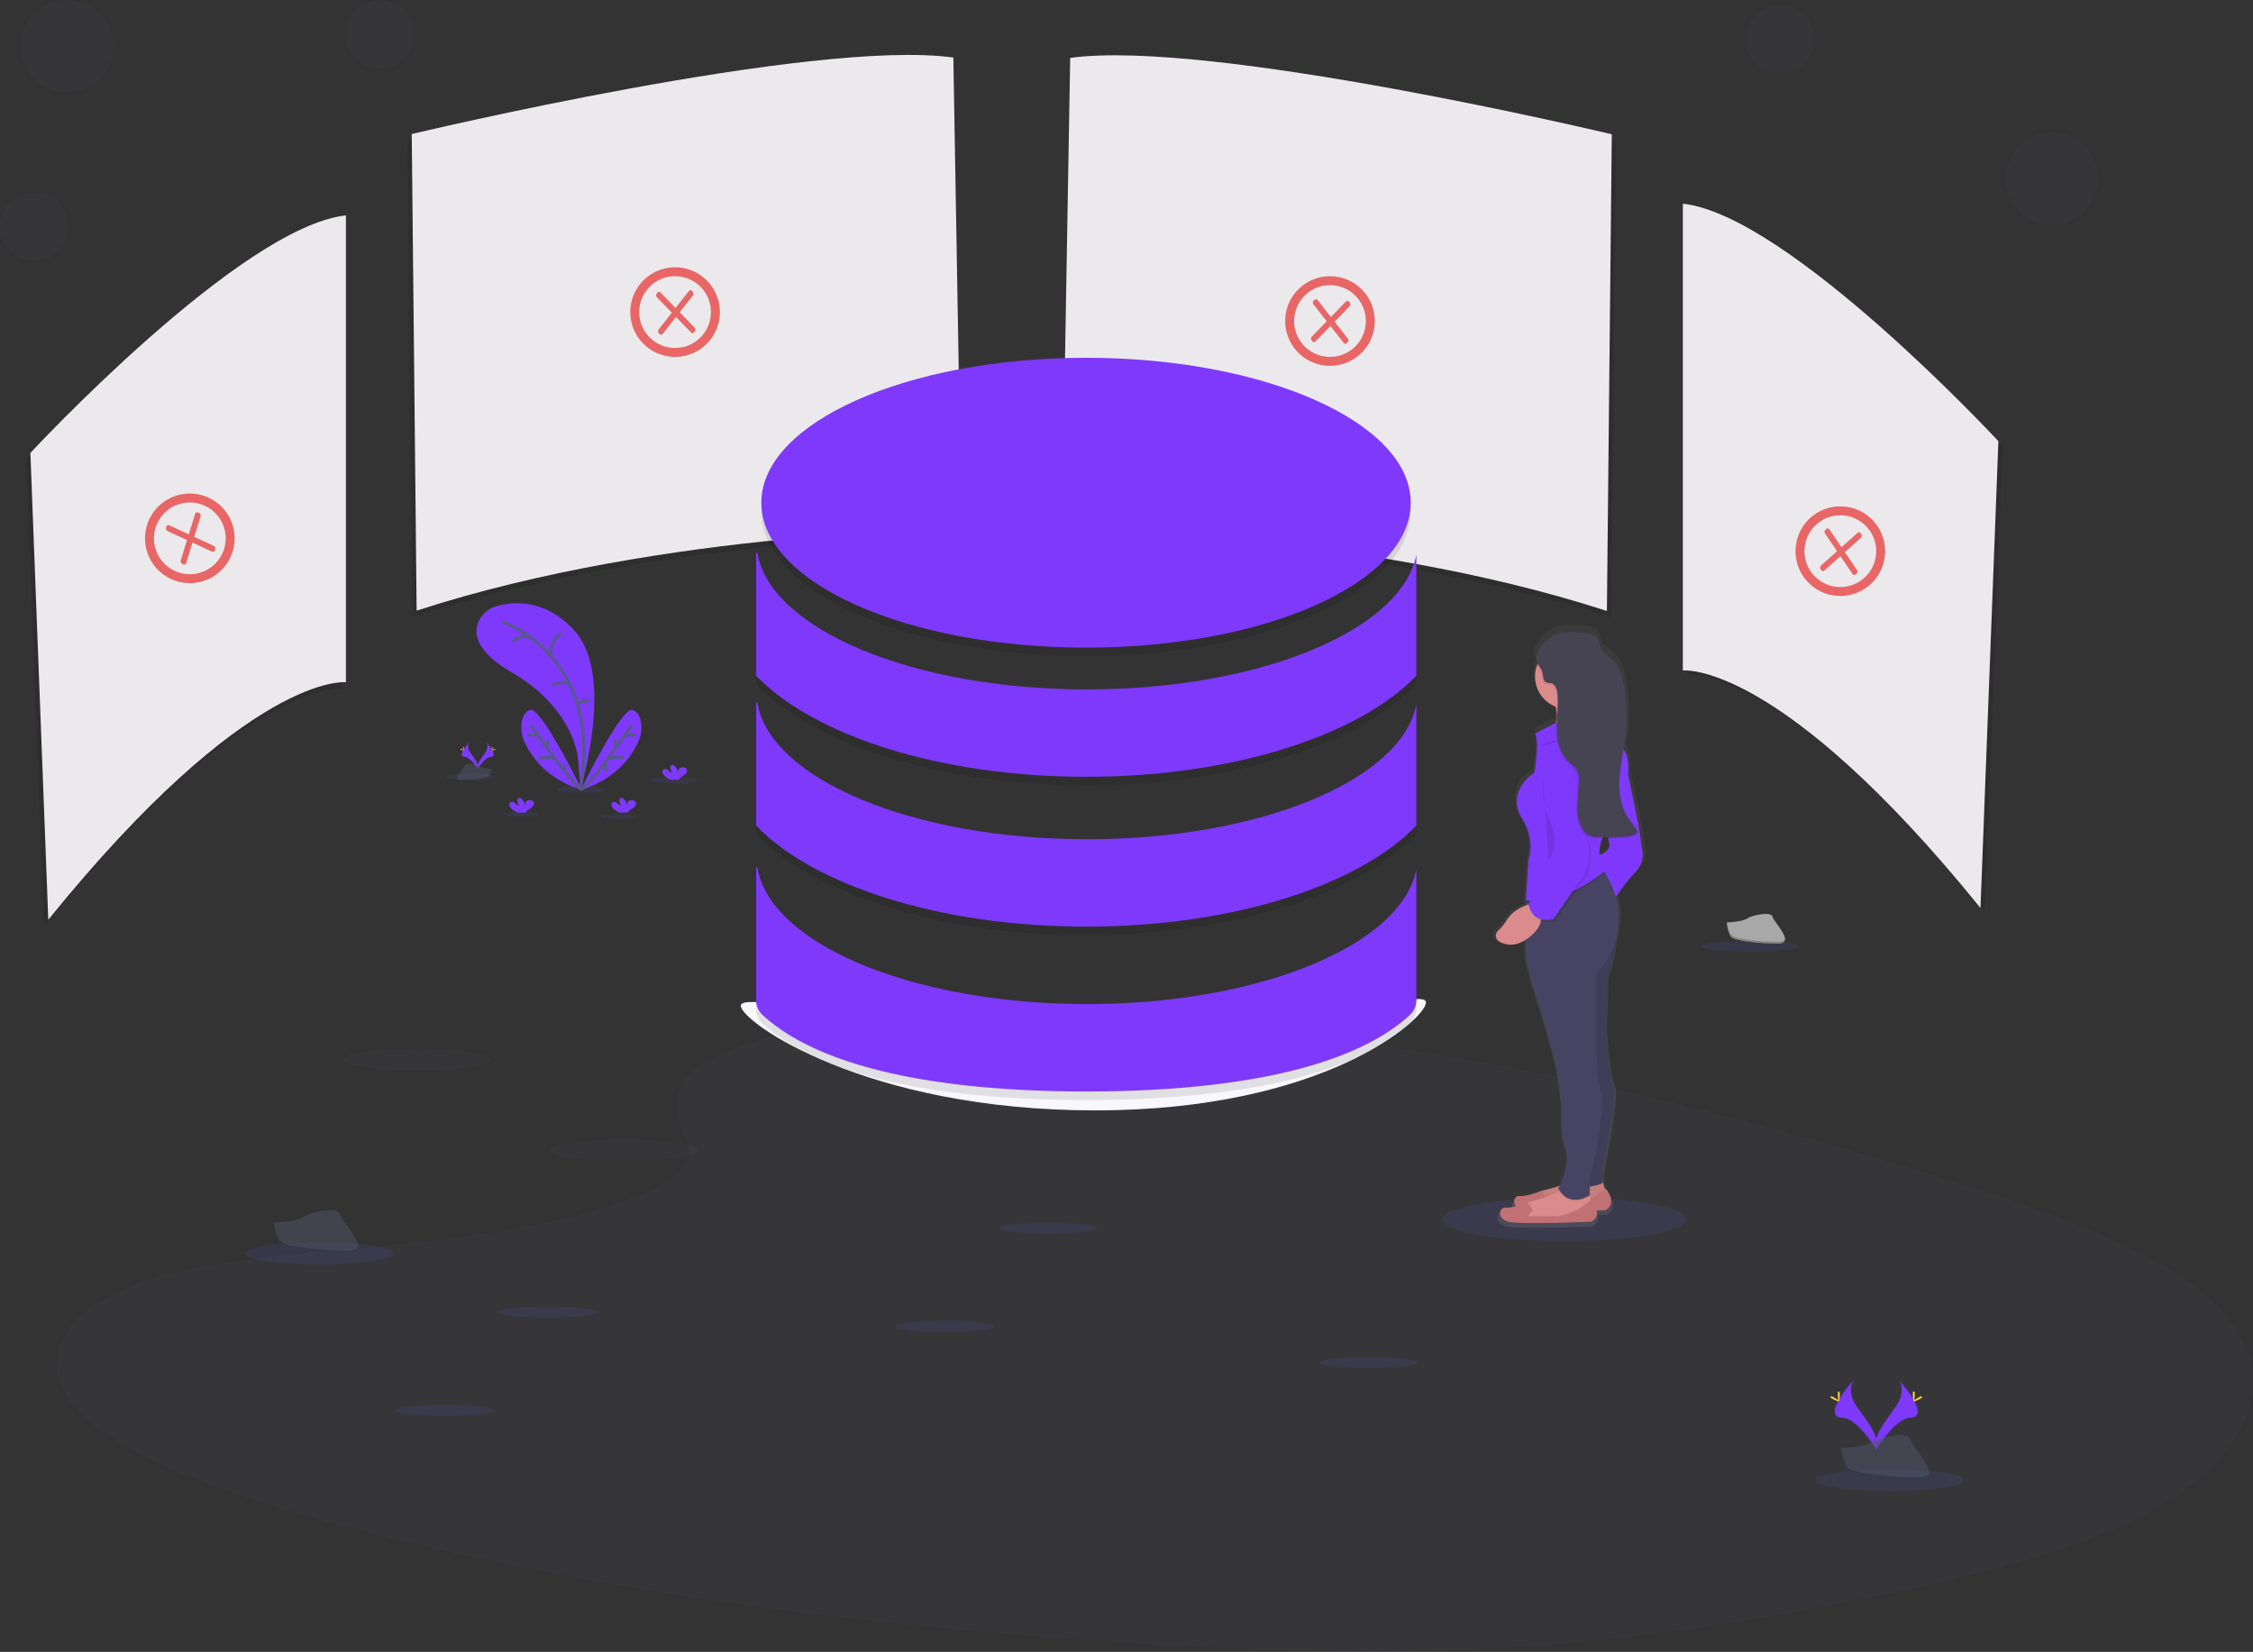 <svg xmlns="http://www.w3.org/2000/svg" xmlns:xlink="http://www.w3.org/1999/xlink" width="756.823" height="554.857" viewBox="0 0 756.823 554.857"><rect x="0" y="0" width="756.823" height="554.857" fill="#333333" stroke="none"/><defs><linearGradient id="a" x1="16.614" y1="1" x2="16.614" gradientUnits="objectBoundingBox"><stop offset="0" stop-color="gray" stop-opacity="0.251"/><stop offset="0.54" stop-color="gray" stop-opacity="0.122"/><stop offset="1" stop-color="gray" stop-opacity="0.102"/></linearGradient></defs><g transform="translate(-4754.177 -3487)"><g transform="translate(4754.177 3487)"><path d="M326.629,549.642c25.031-9.845,64.323-11.852,100.088-11.064,112.342,2.459,213.749,26.386,301.461,53.453,31.756,9.8,63.018,20.363,83.632,33.857,41.96,27.469,29.512,65.521-28.831,88.15-19.854,7.7-43.917,13.623-68.625,18.829-43.939,9.307-91.319,16.771-141.18,18.922-35.549,1.513-71.544.28-106.885-1.836-98.754-5.93-195.68-18.958-276.925-41.35-35.636-9.8-69.22-21.991-83.891-37.858s-5.292-35.958,31.1-45.351c15.057-3.879,33.04-5.636,50.657-7.278,25.927-2.423,52.27-4.818,75.666-9.744,24.171-5.091,52.786-14.935,48-26.2C305.742,570.084,301.627,559.473,326.629,549.642Z" transform="translate(-79.768 -197.603)" fill="#505668" opacity="0.1"/><path d="M574.542,92.873l-2.732,158.46s98.89,0,183.025,27.318l1.642-160.123S621.528,86.319,574.542,92.873Z" transform="translate(-213.612 -71.269)" opacity="0.1"/><path d="M572.542,89.873l-2.732,158.46s98.89,0,183.025,27.318l1.642-160.123S619.528,83.319,572.542,89.873Z" transform="translate(-213.046 -70.42)" fill="#ebe9eb"/><path d="M445.075,92.7l2.732,158.46s-98.89,0-183.025,27.318L263.14,118.4S398.089,86.15,445.075,92.7Z" transform="translate(-126.262 -71.221)" opacity="0.1"/><path d="M447.075,89.7l2.732,158.46s-98.89,0-183.025,27.318L265.14,115.4S400.089,83.15,447.075,89.7Z" transform="translate(-126.828 -70.372)" fill="#ebe9eb"/><path d="M862.65,160.51v156.8s32.266-3.822,99.98,79.768l6.016-156.8S898.164,164.339,862.65,160.51Z" transform="translate(-295.916 -90.659)" opacity="0.1"/><path d="M860.65,158.51v156.8s32.266-3.822,99.98,79.768l6.016-156.8S896.164,162.339,860.65,158.51Z" transform="translate(-295.35 -90.093)" fill="#ebe9eb"/><path d="M190.469,167V323.811s-32.266-3.822-99.98,79.768l-6.009-156.8S154.955,170.836,190.469,167Z" transform="translate(-75.704 -92.495)" opacity="0.1"/><path d="M192.469,164V320.811s-32.266-3.822-99.98,79.768l-6.009-156.8S156.955,167.836,192.469,164Z" transform="translate(-76.27 -91.646)" fill="#ebe9eb"/><path d="M649.461,532.3c0,5.342-33.922,36.209-111.137,36.209S419.3,538.715,419.3,533.373s43.243,7.887,120.458,7.887S649.461,526.949,649.461,532.3Z" transform="translate(-170.453 -195.531)" fill="#f7f7fd"/><ellipse cx="8.217" cy="1.126" rx="8.217" ry="1.126" transform="translate(218.438 260.943)" fill="#6c63ff" opacity="0.1"/><ellipse cx="8.217" cy="1.126" rx="8.217" ry="1.126" transform="translate(186.968 264.133)" fill="#6c63ff" opacity="0.1"/><ellipse cx="8.217" cy="1.126" rx="8.217" ry="1.126" transform="translate(149.913 259.817)" fill="#6c63ff" opacity="0.1"/><ellipse cx="5.836" cy="0.803" rx="5.836" ry="0.803" transform="translate(201.947 273.54)" fill="#6c63ff" opacity="0.1"/><ellipse cx="5.836" cy="0.803" rx="5.836" ry="0.803" transform="translate(169.287 272.737)" fill="#6c63ff" opacity="0.1"/><path d="M330.429,408.072s11.515-37.765-1.807-52.887c-9.967-11.314-21.3-9.988-26.314-8.554a9.364,9.364,0,0,0-6.044,5.019c-1.771,3.822-1.434,10.038,11.056,17.266,20.93,12.117,22.227,28.745,22.227,28.745Z" transform="translate(-135.416 -143.064)" fill="#7f39fb"/><path d="M307.48,354.46s33.958,10.619,26.343,56.092" transform="translate(-138.81 -145.544)" fill="none" stroke="#565987" stroke-miterlimit="10" stroke-width="1"/><path d="M333.766,359.77s-4.675,3.148-3.191,7.887" transform="translate(-145.263 -147.047)" fill="none" stroke="#565987" stroke-miterlimit="10" stroke-width="1"/><path d="M312.23,362.974s2.868-2.911,6.331-1.3" transform="translate(-140.154 -147.447)" fill="none" stroke="#565987" stroke-miterlimit="10" stroke-width="1"/><path d="M331,383.69s5.019-2.545,6.317.645" transform="translate(-145.466 -153.544)" fill="none" stroke="#565987" stroke-miterlimit="10" stroke-width="1"/><path d="M346.756,391.473s-3.771-.3-3.836,1.5" transform="translate(-148.839 -156.013)" fill="none" stroke="#565987" stroke-miterlimit="10" stroke-width="1"/><path d="M336.829,422.511s-13.494-27.447-17.208-26.845c-1.757.287-2.567,2.015-2.94,3.757a11.042,11.042,0,0,0,.717,6.683C319.341,410.494,324.482,418.847,336.829,422.511Z" transform="translate(-141.35 -157.202)" fill="#7f39fb"/><path d="M321,402.93s14.161,20.535,16.9,21.439" transform="translate(-142.636 -159.26)" fill="none" stroke="#565987" stroke-miterlimit="10" stroke-width="1"/><line x2="3.305" transform="translate(177.081 246.875)" fill="none" stroke="#565987" stroke-miterlimit="10" stroke-width="1"/><line x2="5.177" y2="0.222" transform="translate(181.039 254.389)" fill="none" stroke="#565987" stroke-miterlimit="10" stroke-width="1"/><line x1="0.566" y2="2.696" transform="translate(183.627 248.38)" fill="none" stroke="#565987" stroke-miterlimit="10" stroke-width="1"/><line x1="0.1" y2="2.452" transform="translate(189.6 256.59)" fill="none" stroke="#565987" stroke-miterlimit="10" stroke-width="1"/><path d="M344.31,422.511s13.487-27.447,17.208-26.845c1.764.287,2.574,2.015,2.94,3.757a11.092,11.092,0,0,1-.717,6.683C361.8,410.494,356.657,418.847,344.31,422.511Z" transform="translate(-149.232 -157.202)" fill="#7f39fb"/><path d="M361.483,402.93s-14.161,20.535-16.893,21.439" transform="translate(-149.311 -159.26)" fill="none" stroke="#565987" stroke-miterlimit="10" stroke-width="1"/><line x1="3.305" transform="translate(210.171 246.875)" fill="none" stroke="#565987" stroke-miterlimit="10" stroke-width="1"/><line x1="5.184" y2="0.222" transform="translate(204.334 254.389)" fill="none" stroke="#565987" stroke-miterlimit="10" stroke-width="1"/><line x2="0.566" y2="2.696" transform="translate(206.364 248.38)" fill="none" stroke="#565987" stroke-miterlimit="10" stroke-width="1"/><line x2="0.1" y2="2.452" transform="translate(203.402 256.59)" fill="none" stroke="#565987" stroke-miterlimit="10" stroke-width="1"/><path d="M311.684,440.585a2.337,2.337,0,0,1-.767-1.162,1.018,1.018,0,0,1,.538-1.176c.488-.194,1.018.151,1.434.495a1.893,1.893,0,0,0,1.377.667,2.108,2.108,0,0,1-.652-1.965.9.9,0,0,1,.186-.4c.272-.294.767-.165,1.1.065a4.079,4.079,0,0,1,1.334,3.42,6.138,6.138,0,0,0,0-1.434,1.434,1.434,0,0,1,.531-1.248,1.621,1.621,0,0,1,.8-.194,1.678,1.678,0,0,1,1.312.373,1.319,1.319,0,0,1-.05,1.613,5.127,5.127,0,0,1-1.355,1.083,2.918,2.918,0,0,0-.968.925.672.672,0,0,0-.072.165h-2.94A8.532,8.532,0,0,1,311.684,440.585Z" transform="translate(-139.773 -168.865)" fill="#7f39fb"/><path d="M383.384,425.167a2.323,2.323,0,0,1-.767-1.154,1.025,1.025,0,0,1,.538-1.183,1.506,1.506,0,0,1,1.434.5,1.857,1.857,0,0,0,1.377.66,2.1,2.1,0,0,1-.652-1.965.8.8,0,0,1,.186-.394c.272-.294.767-.172,1.1.057a4.085,4.085,0,0,1,1.334,3.427,6.193,6.193,0,0,0,0-1.434,1.434,1.434,0,0,1,.531-1.248,1.542,1.542,0,0,1,.8-.186,1.649,1.649,0,0,1,1.312.373,1.3,1.3,0,0,1-.05,1.606,5.126,5.126,0,0,1-1.355,1.083,2.989,2.989,0,0,0-.968.925.675.675,0,0,0-.072.165h-2.94a8.273,8.273,0,0,1-1.807-1.233Z" transform="translate(-160.063 -164.504)" fill="#7f39fb"/><path d="M359.484,440.585a2.337,2.337,0,0,1-.767-1.162,1.025,1.025,0,0,1,.538-1.176c.495-.194,1.018.151,1.434.495a1.9,1.9,0,0,0,1.377.667,2.1,2.1,0,0,1-.645-1.965.817.817,0,0,1,.179-.4c.272-.294.767-.165,1.1.065a4.084,4.084,0,0,1,1.341,3.42,6.58,6.58,0,0,0,0-1.434,1.434,1.434,0,0,1,.531-1.248,2.151,2.151,0,0,1,2.115.179,1.305,1.305,0,0,1-.05,1.613,5.018,5.018,0,0,1-1.355,1.083,3.054,3.054,0,0,0-.968.925,1.15,1.15,0,0,0-.072.165h-2.933A8.4,8.4,0,0,1,359.484,440.585Z" transform="translate(-153.3 -168.865)" fill="#7f39fb"/><path d="M291.029,410.89s-1.1,1.434.509,3.585,2.94,4.008,2.4,5.363c0,0-2.431-4.037-4.4-4.094S288.878,413.314,291.029,410.89Z" transform="translate(-133.458 -161.513)" fill="#7f39fb"/><path d="M291.031,410.89a1.692,1.692,0,0,0-.222.452c-1.929,2.259-2.954,4.374-1.1,4.424,1.728.05,3.8,3.141,4.3,3.915a1.319,1.319,0,0,1-.057.179s-2.431-4.037-4.4-4.094S288.88,413.314,291.031,410.89Z" transform="translate(-133.46 -161.513)" opacity="0.1"/><path d="M289.18,413.312c0,.509.057.918.129.918s.122-.409.122-.918-.064-.265-.136-.265S289.18,412.81,289.18,413.312Z" transform="translate(-133.631 -162.107)" fill="#ffd037"/><path d="M288.1,414.154c.445.244.832.387.868.323s-.3-.308-.717-.545-.272-.072-.3,0S287.655,413.946,288.1,414.154Z" transform="translate(-133.253 -162.339)" fill="#ffd037"/><path d="M298.946,410.89s1.1,1.434-.509,3.585-2.933,4.008-2.395,5.363c0,0,2.424-4.037,4.4-4.094S301.118,413.314,298.946,410.89Z" transform="translate(-135.538 -161.513)" fill="#7f39fb"/><path d="M298.966,410.89a1.693,1.693,0,0,1,.222.452c1.929,2.259,2.954,4.374,1.1,4.424-1.728.05-3.793,3.141-4.3,3.915a1.31,1.31,0,0,0,.057.179s2.424-4.037,4.4-4.094S301.138,413.314,298.966,410.89Z" transform="translate(-135.558 -161.513)" opacity="0.1"/><path d="M302.9,413.312c0,.509-.05.918-.122.918s-.129-.409-.129-.918.072-.265.143-.265S302.9,412.81,302.9,413.312Z" transform="translate(-137.443 -162.107)" fill="#ffd037"/><path d="M303.66,414.154c-.445.244-.832.387-.86.323s.294-.308.717-.545.272-.072.308,0S304.083,413.946,303.66,414.154Z" transform="translate(-137.485 -162.339)" fill="#ffd037"/><path d="M297.99,422.487s-3.083-.093-4.008-.753-4.732-1.434-4.962-.394-4.625,5.27-1.154,5.3,8.074-.545,9-1.1S297.99,422.487,297.99,422.487Z" transform="translate(-132.883 -164.326)" fill="rgba(80,86,104,0.5)"/><path d="M287.809,426.916c3.47,0,8.074-.538,9-1.1.717-.43.982-1.972,1.076-2.682h.108s-.2,2.481-1.126,3.047-5.521,1.133-9,1.1c-1,0-1.348-.366-1.326-.9C286.676,426.715,287.063,426.909,287.809,426.916Z" transform="translate(-132.884 -164.977)" opacity="0.2"/><ellipse cx="24.895" cy="3.678" rx="24.895" ry="3.678" transform="translate(115.045 352.24)" fill="#505668" opacity="0.1"/><ellipse cx="24.895" cy="3.678" rx="24.895" ry="3.678" transform="translate(184.581 382.699)" fill="#505668" opacity="0.1"/><ellipse cx="24.895" cy="3.678" rx="24.895" ry="3.678" transform="translate(82.292 417.352)" fill="#6c63ff" opacity="0.1"/><ellipse cx="24.895" cy="3.678" rx="24.895" ry="3.678" transform="translate(609.762 493.47)" fill="#6c63ff" opacity="0.1"/><ellipse cx="16.484" cy="1.843" rx="16.484" ry="1.843" transform="translate(335.634 410.669)" fill="#6c63ff" opacity="0.1"/><ellipse cx="16.484" cy="1.843" rx="16.484" ry="1.843" transform="translate(571.531 316.023)" fill="#6c63ff" opacity="0.1"/><ellipse cx="16.484" cy="1.843" rx="16.484" ry="1.843" transform="translate(443.179 455.841)" fill="#6c63ff" opacity="0.1"/><ellipse cx="16.484" cy="1.843" rx="16.484" ry="1.843" transform="translate(300.895 443.68)" fill="#6c63ff" opacity="0.1"/><ellipse cx="16.484" cy="1.843" rx="16.484" ry="1.843" transform="translate(167.552 438.898)" fill="#6c63ff" opacity="0.1"/><ellipse cx="16.484" cy="1.843" rx="16.484" ry="1.843" transform="translate(132.805 471.909)" fill="#6c63ff" opacity="0.1"/><g transform="translate(253.988 123.047)" opacity="0.1"><ellipse cx="109.072" cy="48.678" rx="109.072" ry="48.678" transform="translate(1.757)"/><path d="M648.264,326.6c-4.825,25.382-52.507,45.308-110.628,45.308-58.63,0-106.641-20.277-110.757-45.968h-.409V367.3c19.173,20.033,61.62,33.965,110.893,33.965s91.72-13.932,110.9-33.965Z" transform="translate(-426.47 -260.52)"/><path d="M648.264,396.8c-4.825,25.375-52.507,45.308-110.628,45.308-58.63,0-106.641-20.277-110.757-45.975h-.409V437.5c19.173,20.033,61.62,33.958,110.893,33.958s91.72-13.924,110.9-33.958Z" transform="translate(-426.47 -280.383)"/><path d="M648.264,474.01c-4.825,25.382-52.507,45.308-110.628,45.308-58.63,0-106.641-20.27-110.757-45.968h-.409v44.613a6.876,6.876,0,0,0,2.208,5.062c20.076,18.434,61.226,25.655,108.685,25.655s88.587-7.22,108.692-25.655a6.876,6.876,0,0,0,2.208-5.062Z" transform="translate(-426.47 -302.235)"/></g><ellipse cx="109.072" cy="48.678" rx="109.072" ry="48.678" transform="translate(255.744 120.179)" fill="#7f39fb"/><path d="M648.264,322.6c-4.825,25.382-52.507,45.308-110.628,45.308-58.63,0-106.641-20.277-110.757-45.968h-.409V363.3c19.173,20.033,61.62,33.965,110.893,33.965s91.72-13.932,110.9-33.965Z" transform="translate(-172.482 -136.341)" fill="#7f39fb"/><path d="M648.264,392.8c-4.825,25.375-52.507,45.308-110.628,45.308-58.63,0-106.641-20.277-110.757-45.975h-.409V433.5c19.173,20.033,61.62,33.958,110.893,33.958s91.72-13.924,110.9-33.958Z" transform="translate(-172.482 -156.204)" fill="#7f39fb"/><path d="M648.264,470.01c-4.825,25.382-52.507,45.308-110.628,45.308-58.63,0-106.641-20.27-110.757-45.968h-.409v44.612a6.876,6.876,0,0,0,2.208,5.062c20.076,18.434,61.226,25.655,108.685,25.655s88.587-7.22,108.692-25.655a6.877,6.877,0,0,0,2.208-5.062Z" transform="translate(-172.482 -178.056)" fill="#7f39fb"/><ellipse cx="40.87" cy="7.357" rx="40.87" ry="7.357" transform="translate(484.722 402.237)" fill="#6c63ff" opacity="0.1"/><path d="M772.82,461.763c2.065,1.219,5.306,2.015,9.386-.609l-.036,5.815c.287,3.987,5.22,18.52,5.22,18.52l3.478,11.953a93.263,93.263,0,0,1,3.822,26.013,24.909,24.909,0,0,0,1.111,8.188c1.857,5.019-.717,11.472-1.843,13.853a57.438,57.438,0,0,1-5.736,1.613,4.163,4.163,0,0,0-.509.158v-.036s-5.22,2.072-7.543,1.785c-1.728-.208-2.811,1.95-1.434,3.535a10.668,10.668,0,0,1-3.47.459c-2.323-.287-3.485,3.7.867,4.84s29.01,0,29.01,0a3.492,3.492,0,0,0,1.85-3.857l3.083-.129s4.352-1.993,0-7.407l-.237.172-.925-2.739V540.2s5.514-26.529,3.772-29.634-2.667-19.123-2.667-19.123l.609-17.352c1.57-3.241,2.373-8.332,2.782-12.311a25.814,25.814,0,0,0,1.111-5.836c.072-.939.129-1.914.165-2.933a19.557,19.557,0,0,0-1.061-6.568,66,66,0,0,1,6.575-8.246,8.475,8.475,0,0,0,2.617-7.407l-1.434-9.687L817.9,404.61c.437-4.582-.516-7.22-1.577-8.712.251-1.484.488-2.961.667-4.453a57.075,57.075,0,0,0-1.018-19.359,13.08,13.08,0,0,0-2.746-6.159c-1.757-1.907-4.61-3.062-5.27-5.55a14.822,14.822,0,0,0-.4-1.879c-.638-1.628-2.646-2.223-4.41-2.438-3.141-.38-7.679-.667-10.7.566a12.971,12.971,0,0,0-6.2,5.75,4.94,4.94,0,0,0-.717,3.549,4.731,4.731,0,0,0,.495,1.219,11.035,11.035,0,0,0,6.41,14.125c.072.222.136.437.186.645a11.053,11.053,0,0,1,.287,1.556c-.057,1-.122,2.015-.165,3.026l-.107.409a75.372,75.372,0,0,0-7.292,3.714c1.735,2.567-.294,13.394-.294,13.394-4.352,2.56-8.7,9.113-4.058,15.954a17.069,17.069,0,0,1,2.029,14.24l-.717,11.142h0l-.143,2.23h.05l-.05.846h.122v.911a13.524,13.524,0,0,0-6.79,5.055,17.877,17.877,0,0,1-3.033,3.721,2.237,2.237,0,0,0,.358,3.65Zm35.026-29.6a10.591,10.591,0,0,1,1.032-5.607h2.051a13.323,13.323,0,0,0,.251,1.348C811.768,430.451,809.416,431.649,807.846,432.165Z" transform="translate(-270.172 -145.905)" fill="url(#a)"/><path d="M813.777,615.461l1.119,3.349-3.628,3.628-12,2.825-8.654-.839.559-3.069h0a3.707,3.707,0,0,1,2.746-2.71c3.585-.832,10.339-2.739,11.766-5.385Z" transform="translate(-275.529 -218.781)" fill="#db8b8b"/><path d="M813.777,615.461l1.119,3.349-3.628,3.628-12,2.825-8.654-.839.559-3.069h0a3.707,3.707,0,0,1,2.746-2.71c3.585-.832,10.339-2.739,11.766-5.385Z" transform="translate(-275.529 -218.781)" opacity="0.1"/><path d="M790.85,625.416l1.678-2.23L790.85,620.6s-5.019,2.029-7.256,1.75-3.348,3.628.839,4.747,27.913,0,27.913,0,4.187-1.957,0-7.263l-3.628,2.8s-6.145,3.348-9.214,2.789Z" transform="translate(-272.981 -220.64)" fill="#c17174"/><path d="M784,629.834l8.654.839,12-2.8,3.628-3.628-.294-.882-.416-1.248-.409-1.219-8.109-2.23a5.018,5.018,0,0,1-1.642,1.642c-2.632,1.8-7.349,3.1-10.124,3.743a2.724,2.724,0,0,0-.344.108,3.586,3.586,0,0,0-1.434.868,3.657,3.657,0,0,0-.99,1.735Z" transform="translate(-273.659 -220.312)" fill="#db8b8b"/><path d="M784,631.687l8.654.839,12-2.8,3.628-3.628-.294-.882-3.334,2.56s-6.145,3.348-9.214,2.789h-8.661l1.678-2.23-1.506-2.323a3.585,3.585,0,0,0-1.434.868,3.655,3.655,0,0,0-.989,1.735Z" transform="translate(-273.659 -222.165)" opacity="0.1"/><path d="M784.23,630.868l1.678-2.23-1.678-2.588s-5.019,2.029-7.256,1.75-3.348,3.628.839,4.747,27.913,0,27.913,0,4.187-1.957,0-7.256l-3.628,2.789s-6.145,3.348-9.214,2.789Z" transform="translate(-271.107 -222.185)" fill="#c17174"/><path d="M797.61,401.432s13.4,1.434,11.472-4.187a9.975,9.975,0,0,1-.416-4.933,13.58,13.58,0,0,1,2.366-5.672l-12.562,1.95a15.674,15.674,0,0,1,1.706,4.037C801.647,398.55,797.61,401.432,797.61,401.432Z" transform="translate(-277.51 -154.65)" fill="#db8b8b"/><path d="M823.139,496s-.28,12-3.069,17.868l-.559,17.029s.832,15.631,2.51,18.7-3.628,29.032-3.628,29.032V583.1s-8.934,3.349-11.472-.559l2.51-33.219-1.119-46.054Z" transform="translate(-280.145 -185.598)" fill="#474463"/><path d="M823.139,496s-.28,12-3.069,17.868l-.559,17.029s.832,15.631,2.51,18.7-3.628,29.032-3.628,29.032V583.1s-8.934,3.349-11.472-.559l2.51-33.219-1.119-46.054Z" transform="translate(-280.145 -185.598)" opacity="0.1"/><path d="M832.379,442.31l1.678,4.467,1.434,9.486a8.425,8.425,0,0,1-2.517,7.263c-3.349,3.348-7.816,10.325-7.816,10.325l-5.3-15.91s5.3-.839,4.46-4.467-.552-10.325-.552-10.325Z" transform="translate(-283.807 -170.404)" fill="#7f39fb"/><path d="M832.452,442.22l1.671,4.467,1.434,9.493a8.389,8.389,0,0,1-2.51,7.256c-3.356,3.348-7.815,10.332-7.815,10.332l-5.342-15.932s5.306-.839,4.467-4.467-.559-10.332-.559-10.332Z" transform="translate(-283.815 -170.379)" fill="#7f39fb" opacity="0.05"/><path d="M802.72,620.341c3.585,5.636,9.156,2.438,10.146,1.807l-.409-1.219-8.1-2.259A5.02,5.02,0,0,1,802.72,620.341Z" transform="translate(-278.956 -220.312)" opacity="0.1"/><path d="M787.1,498.992c.28,3.908,5.019,18.14,5.019,18.14l3.349,11.716a93.5,93.5,0,0,1,3.678,25.483,24.882,24.882,0,0,0,1.068,8.023c2.237,6.145-2.23,14.512-2.23,14.512,3.908,6.984,10.6,2.237,10.6,2.237v-4.467s5.306-24.285,3.908-29.032-1.95-17.581-1.95-17.581V504.85a26.293,26.293,0,0,0,7.658-16.663c.065-.918.122-1.879.158-2.868.222-6.3-4.087-13.681-5.736-16.312-.4-.638-.66-1-.66-1l-24.644,9.78h-.057v3.076Z" transform="translate(-274.536 -177.677)" fill="#474463"/><path d="M798.78,388.59a15.674,15.674,0,0,1,1.707,4.037,10.913,10.913,0,0,0,8.489-.315,13.579,13.579,0,0,1,2.366-5.672Z" transform="translate(-277.841 -154.65)" opacity="0.1"/><circle cx="10.884" cy="10.884" r="10.884" transform="translate(515.64 216.359)" fill="#db8b8b"/><path d="M787.1,480.833h.122c11.7,2.409,26.4-9.787,26.4-9.787a14.563,14.563,0,0,1-1.018-2.079c-.4-.638-.66-1-.66-1L787.3,477.75l-.065.975Z" transform="translate(-274.536 -177.666)" opacity="0.1"/><path d="M788.987,404.3s15.631-9.493,20.65-5.586l6.984,8.934s4.467,1.4,3.635,10.361L823.6,434.2l-10.038,2.51s-5.858,5.586-1.111,13.681c0,0-14.8,12.282-26.529,9.766l.839-13.114a17.025,17.025,0,0,0-1.95-13.96c-4.46-6.7-.28-13.121,3.908-15.631C788.708,417.424,790.658,406.813,788.987,404.3Z" transform="translate(-273.348 -157.801)" fill="#7f39fb"/><path d="M785.365,486.3s-5.865,1.119-8.654,5.586a17.428,17.428,0,0,1-2.925,3.65,2.208,2.208,0,0,0,.351,3.528c2.216,1.334,5.822,2.151,10.389-1.6C792.377,491.047,785.365,486.3,785.365,486.3Z" transform="translate(-270.564 -182.853)" fill="#db8b8b"/><path d="M798.543,414.2s5.578-.559,6.977,13.953,3.628,17.868,3.628,17.868,1.4,7.536-1.957,12-9.766,13.96-9.766,13.96-6.977,1.95-8.375-5.019l8.654-16.19s1.391-5.586-1.957-9.493S789.889,411.4,798.543,414.2Z" transform="translate(-275.088 -162.389)" opacity="0.1"/><path d="M797.777,413.027s5.578-.559,6.977,13.96,3.628,17.861,3.628,17.861,1.434,7.536-1.95,12-9.737,13.96-9.737,13.96-6.977,1.95-8.375-5.019l8.654-16.19s1.4-5.586-1.957-9.493S789.123,410.238,797.777,413.027Z" transform="translate(-274.881 -162.059)" fill="#7f39fb"/><path d="M795.06,427.71s-.552,8.654,1.957,13.4,2.51,10.884,0,14.233" transform="translate(-276.774 -166.273)" opacity="0.1"/><path d="M793.14,411.039s2.23-2.23,8.654-2.509S811,406.3,811,406.3" transform="translate(-276.245 -160.214)" opacity="0.1"/><path d="M808.217,360.276c1.7.208,3.635.789,4.245,2.38a15.9,15.9,0,0,1,.394,1.843c.631,2.438,3.377,3.585,5.069,5.435a13.049,13.049,0,0,1,2.639,6.044,56.768,56.768,0,0,1,.982,18.965c-.545,4.625-1.663,9.185-1.972,13.831s.258,9.543,2.8,13.451c1.1,1.678,2.538,3.155,3.313,5.019-1.6,1.3-3.807,1.484-5.872,1.556q-3.585.122-7.206,0a7.651,7.651,0,0,1-3.657-.767,5.636,5.636,0,0,1-1.922-2.058,14.731,14.731,0,0,1-1.663-7.837c.057-2.7.487-5.392.538-8.1a7.041,7.041,0,0,0-.939-4.245,13.681,13.681,0,0,0-2.338-2.151c-2.99-2.653-4.015-6.9-4.116-10.891s.559-7.988.222-11.967c-.129-1.556-.717-3.427-2.244-3.728a8.163,8.163,0,0,1-1.434-.186c-1.226-.473-1.1-2.2-1.434-3.47-.394-1.434-1.613-2.531-1.957-3.965-.8-3.377,3.5-7.414,6.317-8.6S805.2,359.9,808.217,360.276Z" transform="translate(-275.799 -147.1)" opacity="0.1"/><path d="M808.607,359.5c1.7.208,3.635.789,4.245,2.388a15.466,15.466,0,0,1,.394,1.836c.631,2.438,3.377,3.585,5.069,5.435a13.048,13.048,0,0,1,2.639,6.044,56.765,56.765,0,0,1,.975,18.987c-.538,4.625-1.656,9.185-1.965,13.838s.258,9.536,2.8,13.444c1.1,1.685,2.538,3.155,3.313,5.019-1.6,1.3-3.807,1.484-5.872,1.556q-3.585.115-7.206,0a7.644,7.644,0,0,1-3.657-.76,5.658,5.658,0,0,1-1.922-2.065,14.731,14.731,0,0,1-1.664-7.837c.057-2.7.488-5.392.538-8.1a7.229,7.229,0,0,0-.939-4.245,13.431,13.431,0,0,0-2.337-2.151C800.025,400.241,799,396,798.9,392s.559-7.988.222-11.967c-.129-1.556-.717-3.427-2.244-3.728a8.161,8.161,0,0,1-1.434-.186c-1.226-.473-1.1-2.2-1.434-3.47-.394-1.434-1.613-2.524-1.957-3.965-.8-3.377,3.5-7.414,6.317-8.6S805.61,359.128,808.607,359.5Z" transform="translate(-275.909 -146.885)" fill="#464353"/><path d="M200.28,634.221s7.686-.237,10-1.886,11.816-3.621,12.39-.975,11.544,13.15,2.868,13.222-20.148-1.355-22.464-2.76S200.28,634.221,200.28,634.221Z" transform="translate(-108.474 -223.537)" fill="rgba(80,86,104,0.5)"/><path d="M225.691,645.27c-8.669.072-20.148-1.348-22.457-2.753-1.757-1.076-2.459-4.919-2.7-6.7h-.258s.488,6.2,2.8,7.6,13.788,2.825,22.464,2.76c2.5,0,3.363-.911,3.32-2.23C228.509,644.775,227.555,645.27,225.691,645.27Z" transform="translate(-108.474 -225.165)" opacity="0.2"/><path d="M881.17,494.084s5.27-.165,6.862-1.3,8.109-2.481,8.5-.667,7.93,9.027,1.972,9.077-13.831-.932-15.416-1.893S881.17,494.084,881.17,494.084Z" transform="translate(-301.157 -184.249)" fill="#a8a8a8"/><path d="M898.615,501.689c-5.951.043-13.831-.932-15.416-1.893-1.212-.717-1.692-3.377-1.85-4.6h-.179s.337,4.252,1.922,5.22,9.465,1.936,15.416,1.893c1.721,0,2.316-.624,2.28-1.534C900.551,501.338,899.9,501.675,898.615,501.689Z" transform="translate(-301.157 -185.372)" opacity="0.2"/><circle cx="15.509" cy="15.509" r="15.509" transform="translate(6.926 0)" fill="#505668" opacity="0.1"/><circle cx="15.509" cy="15.509" r="15.509" transform="translate(673.748 44.455)" fill="#505668" opacity="0.1"/><circle cx="11.472" cy="11.472" r="11.472" transform="translate(0 64.66)" fill="#505668" opacity="0.1"/><circle cx="11.472" cy="11.472" r="11.472" transform="translate(116.156 0.129)" fill="#505668" opacity="0.1"/><circle cx="11.472" cy="11.472" r="11.472" transform="translate(586.517 1.563)" fill="#505668" opacity="0.1"/><path d="M958.742,709.49s2.868,3.757-1.326,9.429-7.658,10.454-6.259,13.989c0,0,6.331-10.526,11.472-10.676S964.406,715.828,958.742,709.49Z" transform="translate(-320.873 -246.013)" fill="#7f39fb"/><path d="M958.8,709.49a4.6,4.6,0,0,1,.581,1.183c5.019,5.908,7.715,11.422,2.868,11.558-4.5.129-9.9,8.181-11.2,10.217a3.865,3.865,0,0,0,.158.459s6.331-10.526,11.472-10.676S964.465,715.828,958.8,709.49Z" transform="translate(-320.932 -246.013)" opacity="0.1"/><path d="M969.04,715.832c0,1.319-.151,2.395-.33,2.395s-.33-1.076-.33-2.395.187-.717.366-.717S969.04,714.505,969.04,715.832Z" transform="translate(-325.836 -247.565)" fill="#ffd037"/><path d="M970.962,718.013c-1.162.631-2.151,1.011-2.266.853s.789-.8,1.943-1.434.717-.172.8,0S972.123,717.382,970.962,718.013Z" transform="translate(-325.923 -248.169)" fill="#ffd037"/><path d="M938.165,709.49s-2.868,3.757,1.326,9.429,7.658,10.454,6.259,13.989c0,0-6.338-10.526-11.472-10.676S932.493,715.828,938.165,709.49Z" transform="translate(-315.468 -246.013)" fill="#7f39fb"/><path d="M938.167,709.49a4.741,4.741,0,0,0-.588,1.183c-5.019,5.908-7.708,11.422-2.868,11.558,4.5.129,9.909,8.181,11.2,10.217-.043.151-.093.308-.151.459,0,0-6.338-10.526-11.472-10.676S932.5,715.828,938.167,709.49Z" transform="translate(-315.47 -246.013)" opacity="0.1"/><path d="M933.25,715.832c0,1.319.151,2.395.337,2.395s.33-1.076.33-2.395-.186-.717-.373-.717S933.25,714.505,933.25,715.832Z" transform="translate(-315.895 -247.565)" fill="#ffd037"/><path d="M930.424,718.013c1.161.631,2.151,1.011,2.259.853s-.781-.8-1.943-1.434-.717-.172-.789,0S929.262,717.382,930.424,718.013Z" transform="translate(-314.896 -248.169)" fill="#ffd037"/><path d="M934.53,739.758s8.031-.251,10.447-1.972,12.354-3.779,12.956-1.018,12.06,13.745,3,13.817-21.066-1.434-23.475-2.868S934.53,739.758,934.53,739.758Z" transform="translate(-316.257 -253.35)" fill="rgba(80,86,104,0.5)"/><path d="M961.1,751.336c-9.07.072-21.066-1.434-23.482-2.868-1.836-1.119-2.574-5.141-2.818-7h-.265s.509,6.453,2.925,7.945,14.412,2.954,23.475,2.868c2.617,0,3.521-.954,3.47-2.33C964.042,750.8,963.038,751.322,961.1,751.336Z" transform="translate(-316.257 -255.063)" opacity="0.2"/></g><g transform="translate(-937.977 2034.731) rotate(-24)"><g transform="translate(4579 3818)" fill="rgba(255,255,255,0)" stroke="rgba(232,69,69,0.8)" stroke-width="3"><circle cx="15.055" cy="15.055" r="15.055" stroke="none"/><circle cx="15.055" cy="15.055" r="13.555" fill="none"/></g><circle cx="12.055" cy="12.055" r="12.055" transform="translate(4582 3821)" fill="rgba(13,13,13,0)"/><g transform="translate(4186.834 3470.223)"><path d="M440.5,370.311l-.245-.28a.7.7,0,0,0-1.077,0l-4.748,5.432-4.748-5.432a.7.7,0,0,0-1.077,0l-.245.28a.962.962,0,0,0,0,1.232l4.748,5.432-4.748,5.432a.962.962,0,0,0,0,1.232l.245.28a.7.7,0,0,0,1.077,0l4.748-5.432,4.748,5.432a.7.7,0,0,0,1.077,0l.245-.28a.962.962,0,0,0,0-1.232l-4.748-5.432,4.748-5.432A.962.962,0,0,0,440.5,370.311Z" transform="translate(-26.976 -13.999)" fill="rgba(232,69,69,0.8)"/></g></g><g transform="translate(192.58 4.463) rotate(-3)"><g transform="translate(4579 3818)" fill="rgba(255,255,255,0)" stroke="rgba(232,69,69,0.8)" stroke-width="3"><circle cx="15.055" cy="15.055" r="15.055" stroke="none"/><circle cx="15.055" cy="15.055" r="13.555" fill="none"/></g><circle cx="12.055" cy="12.055" r="12.055" transform="translate(4582 3821)" fill="rgba(13,13,13,0)"/><g transform="translate(4186.834 3470.223)"><path d="M440.5,370.311l-.245-.28a.7.7,0,0,0-1.077,0l-4.748,5.432-4.748-5.432a.7.7,0,0,0-1.077,0l-.245.28a.962.962,0,0,0,0,1.232l4.748,5.432-4.748,5.432a.962.962,0,0,0,0,1.232l.245.28a.7.7,0,0,0,1.077,0l4.748-5.432,4.748,5.432a.7.7,0,0,0,1.077,0l.245-.28a.962.962,0,0,0,0-1.232l-4.748-5.432,4.748-5.432A.962.962,0,0,0,440.5,370.311Z" transform="translate(-26.976 -13.999)" fill="rgba(232,69,69,0.8)"/></g></g><g transform="translate(813.793 -473.405) rotate(3)"><g transform="translate(4579 3818)" fill="rgba(255,255,255,0)" stroke="rgba(232,69,69,0.8)" stroke-width="3"><circle cx="15.055" cy="15.055" r="15.055" stroke="none"/><circle cx="15.055" cy="15.055" r="13.555" fill="none"/></g><circle cx="12.055" cy="12.055" r="12.055" transform="translate(4582 3821)" fill="rgba(13,13,13,0)"/><g transform="translate(4186.834 3470.223)"><path d="M440.5,370.311l-.245-.28a.7.7,0,0,0-1.077,0l-4.748,5.432-4.748-5.432a.7.7,0,0,0-1.077,0l-.245.28a.962.962,0,0,0,0,1.232l4.748,5.432-4.748,5.432a.962.962,0,0,0,0,1.232l.245.28a.7.7,0,0,0,1.077,0l4.748-5.432,4.748,5.432a.7.7,0,0,0,1.077,0l.245-.28a.962.962,0,0,0,0-1.232l-4.748-5.432,4.748-5.432A.962.962,0,0,0,440.5,370.311Z" transform="translate(-26.976 -13.999)" fill="rgba(232,69,69,0.8)"/></g></g><g transform="translate(1279.695 -692.222) rotate(7)"><g transform="translate(4579 3818)" fill="rgba(255,255,255,0)" stroke="rgba(232,69,69,0.8)" stroke-width="3"><circle cx="15.055" cy="15.055" r="15.055" stroke="none"/><circle cx="15.055" cy="15.055" r="13.555" fill="none"/></g><circle cx="12.055" cy="12.055" r="12.055" transform="translate(4582 3821)" fill="rgba(13,13,13,0)"/><g transform="translate(4186.834 3470.223)"><path d="M440.5,370.311l-.245-.28a.7.7,0,0,0-1.077,0l-4.748,5.432-4.748-5.432a.7.7,0,0,0-1.077,0l-.245.28a.962.962,0,0,0,0,1.232l4.748,5.432-4.748,5.432a.962.962,0,0,0,0,1.232l.245.28a.7.7,0,0,0,1.077,0l4.748-5.432,4.748,5.432a.7.7,0,0,0,1.077,0l.245-.28a.962.962,0,0,0,0-1.232l-4.748-5.432,4.748-5.432A.962.962,0,0,0,440.5,370.311Z" transform="translate(-26.976 -13.999)" fill="rgba(232,69,69,0.8)"/></g></g></g></svg>